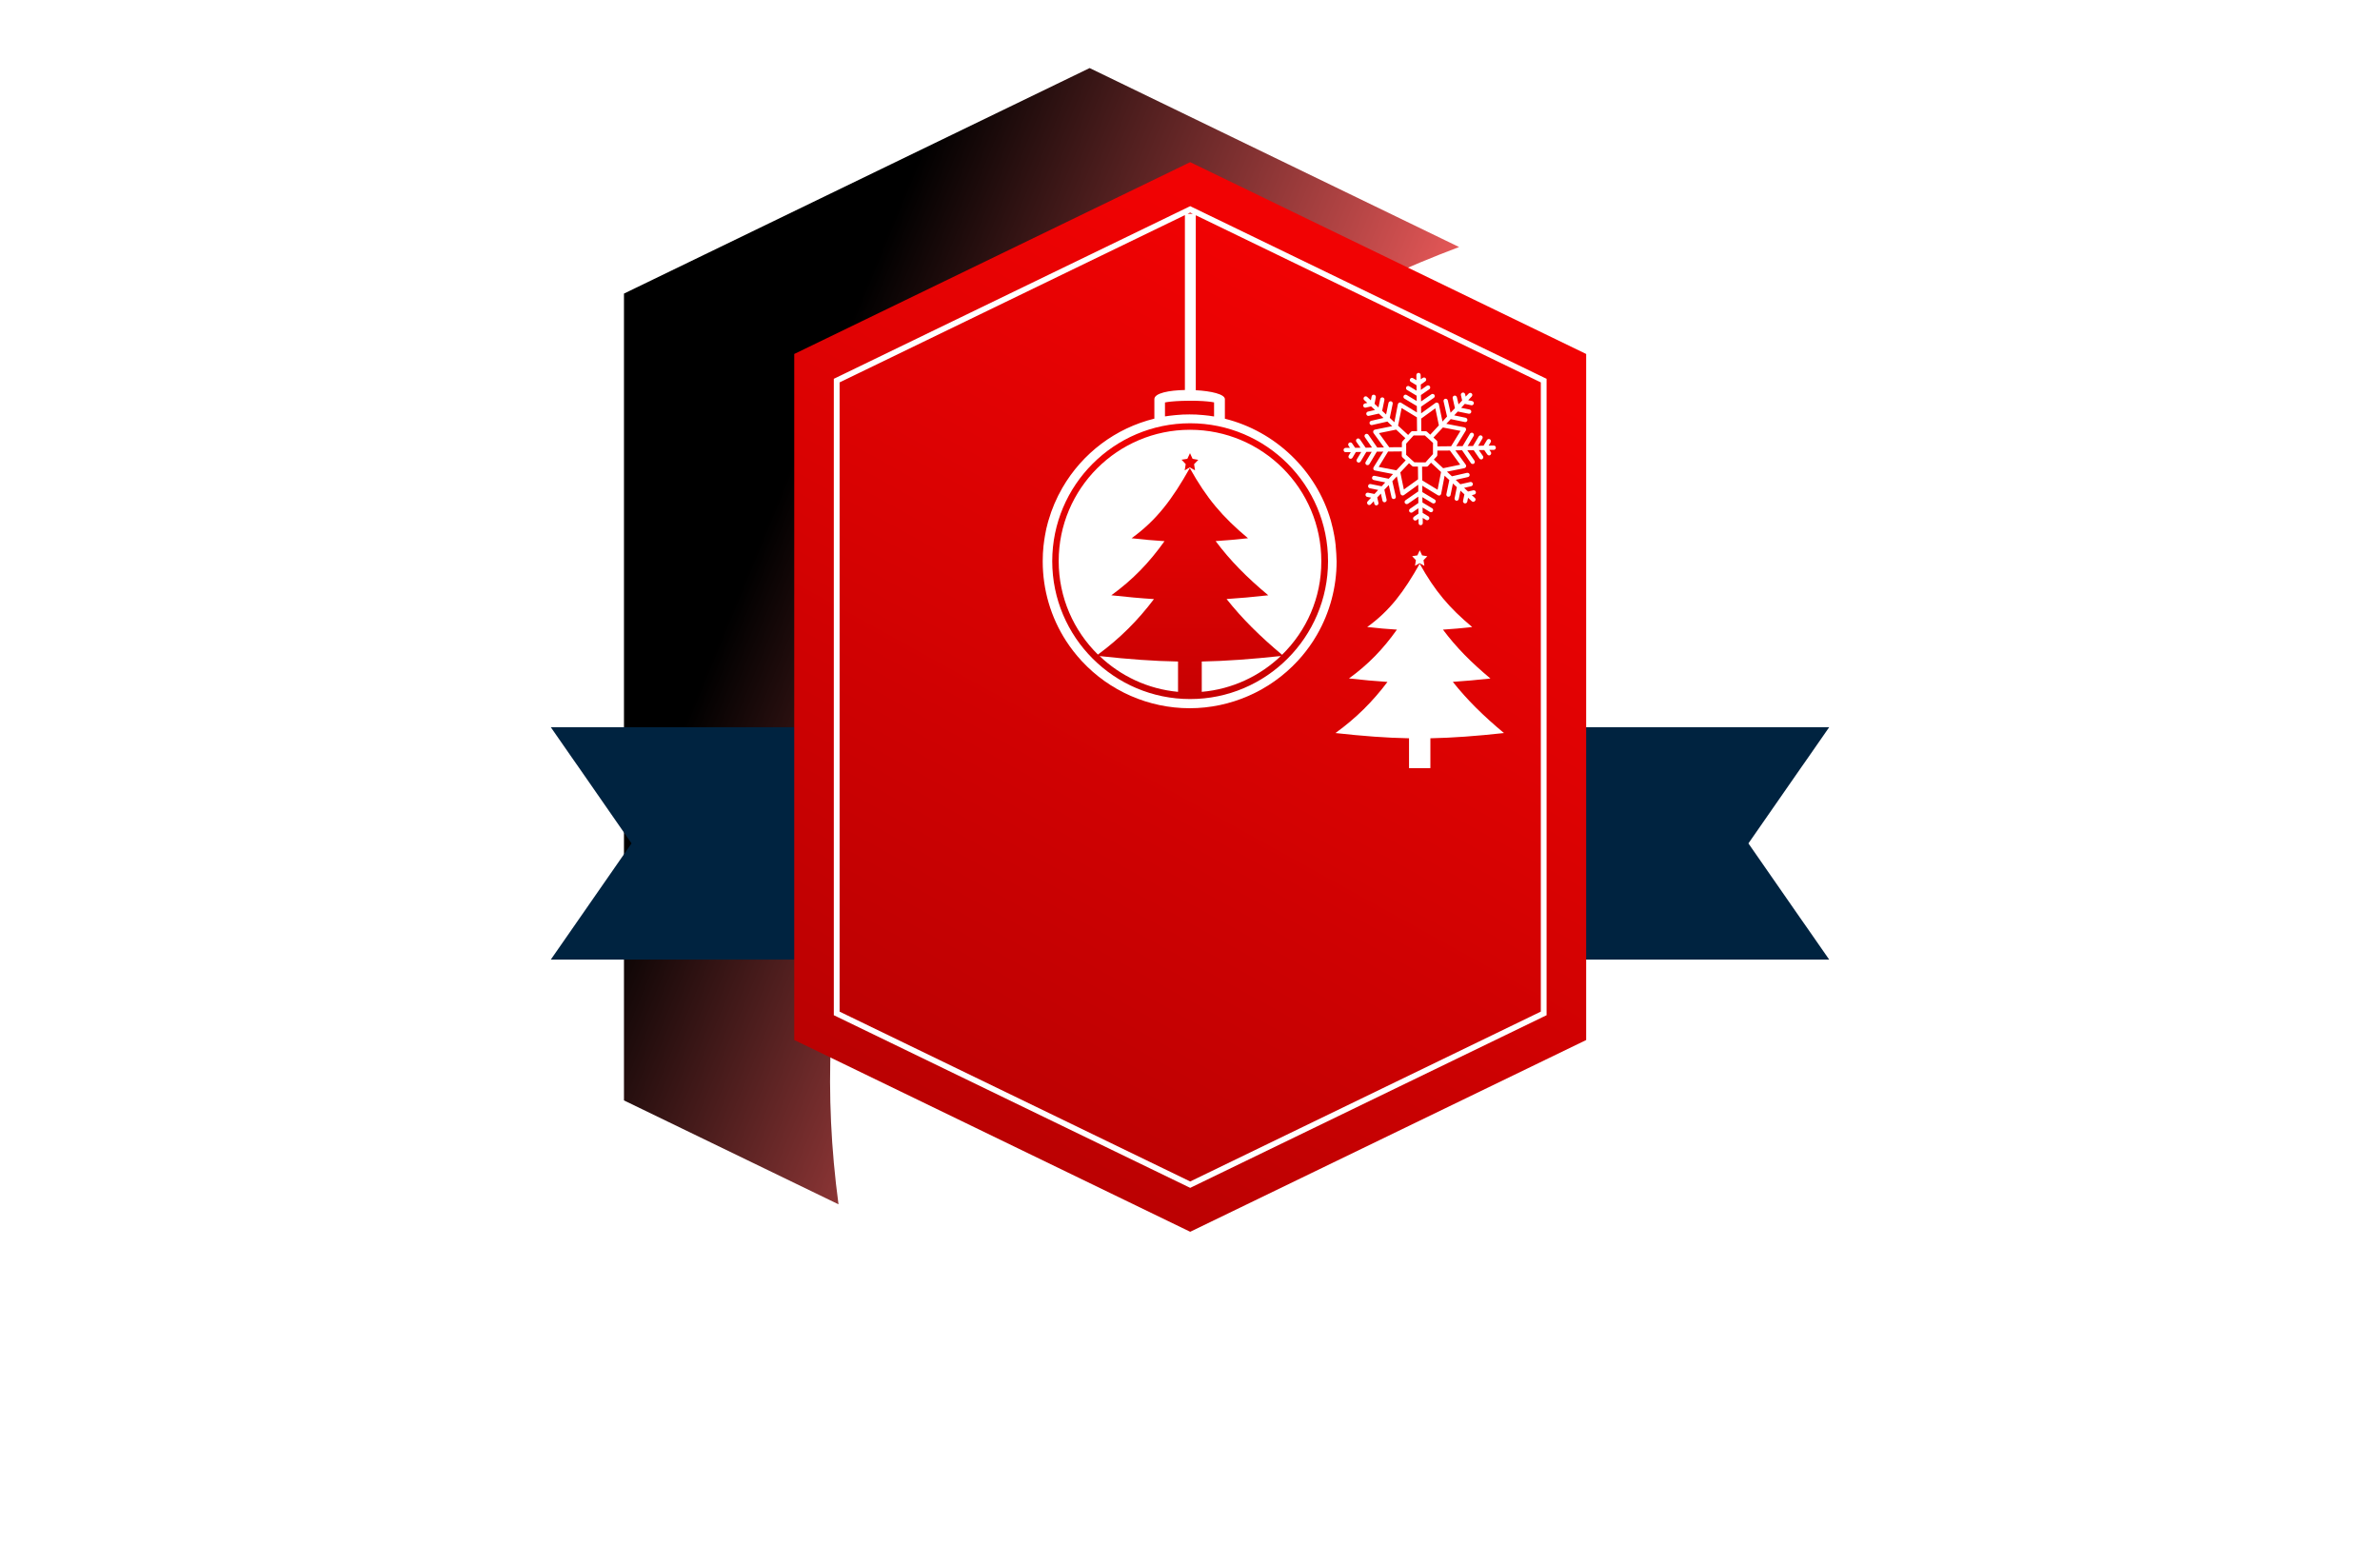 <?xml version="1.0" encoding="utf-8"?>
<!-- Generator: Adobe Illustrator 27.8.1, SVG Export Plug-In . SVG Version: 6.00 Build 0)  -->
<svg version="1.1" id="Layer_1" xmlns="http://www.w3.org/2000/svg" xmlns:xlink="http://www.w3.org/1999/xlink" x="0px" y="0px"
	 viewBox="0 0 350 230" style="enable-background:new 0 0 350 230;" xml:space="preserve">
<style type="text/css">
	.st0{fill:#EAE4B0;}
	.st1{fill:#332700;}
	.st2{fill:#EBEBFF;}
	.st3{fill:#FBFFAE;}
	.st4{fill:#B0FFD5;}
	.st5{fill:#B3FFFB;}
	.st6{fill:#FFFAB6;}
	.st7{fill:#2B2700;}
	.st8{fill:#FFFFB8;}
	.st9{fill:#040028;}
	.st10{fill:#260000;}
	.st11{opacity:0.5;fill:#848484;}
	.st12{fill:#2B2401;}
	.st13{fill:#FF7C6C;}
	.st14{fill:#CC2D21;}
	.st15{fill:#F75C4C;}
	.st16{fill:#FFE5CF;}
	.st17{fill:#FFFFFF;}
	.st18{fill:#CFDAE3;}
	.st19{fill:#006C11;}
	.st20{fill:#A11E10;}
	.st21{fill:#EDBC93;}
	.st22{fill:#898989;}
	.st23{fill:#2B1536;}
	.st24{fill:#15352A;}
	.st25{fill:#E4EAF5;}
	.st26{fill:#F2F5F5;}
	.st27{fill:#D6363D;}
	.st28{fill:#600000;fill-opacity:0.51;}
	.st29{fill:#F2CCA3;}
	.st30{fill:#D28F5F;}
	.st31{fill:#FF0000;fill-opacity:0.51;}
	.st32{fill:#C7D5F5;}
	.st33{fill:#F3DBC0;}
	.st34{fill:#F58086;}
	.st35{fill:url(#SVGID_1_);}
	.st36{fill:#FCC7A2;}
	.st37{fill:url(#SVGID_00000003813594282284305370000005676898240205096883_);}
	.st38{fill:#E20328;}
	.st39{fill:url(#SVGID_00000005984945629761498750000011162960176505485705_);}
	.st40{fill:#F4BDA8;}
	.st41{fill:#DCF7F6;}
	.st42{fill:url(#SVGID_00000001626869410201436750000002993252045788815240_);}
	.st43{fill:url(#SVGID_00000114043636437785682600000006537087750120070804_);}
	.st44{fill:url(#SVGID_00000013900300226787711920000009881514124129695148_);}
	.st45{fill:url(#SVGID_00000118383031996747558610000013500841272949510790_);}
	.st46{fill:url(#SVGID_00000072961678526800506560000009369462871223794866_);}
	.st47{fill:url(#SVGID_00000075135558311422896600000008529977786060824456_);}
	.st48{fill:url(#SVGID_00000082362340663264423130000006401327171785674161_);}
	.st49{fill:url(#SVGID_00000122713238612758941700000014920746500996292263_);}
	.st50{fill:url(#SVGID_00000000189744684782167940000017196304359910804907_);}
	.st51{fill:#E2B881;}
	.st52{fill:#FFFFFF;stroke:#000000;stroke-width:0.05;stroke-miterlimit:10;}
	.st53{fill:url(#SVGID_00000175290354426279495690000009264253701637874846_);}
	.st54{fill:url(#SVGID_00000005265616977863585410000016754183422422385292_);}
	.st55{fill:#0B9ED8;}
	.st56{fill:#FCDFB0;}
	.st57{fill:#FF0013;}
	.st58{fill:url(#SVGID_00000059308437608161605030000001687444996196956067_);}
	.st59{fill:#0A50FF;}
	.st60{fill:#FFB773;}
	.st61{fill-rule:evenodd;clip-rule:evenodd;fill:url(#SVGID_00000183244821114938258560000007537024467417111970_);}
	.st62{fill:#FF334F;}
	.st63{fill:#FFAB66;}
	.st64{fill:#FF8B41;}
	.st65{fill:#BB386B;}
	.st66{fill:#CBCBCB;}
	.st67{fill:#D37250;}
	.st68{fill:#D06D2E;}
	.st69{fill-rule:evenodd;clip-rule:evenodd;fill:#FFFFFF;}
	.st70{fill:#CAFFEC;}
	.st71{fill:#FFF6B3;}
	.st72{fill:#FFFBD2;}
	.st73{fill:#EFFFD2;}
	.st74{fill:#A01D21;}
	.st75{fill:#00261B;}
	.st76{fill:#F4FFB6;}
	.st77{fill:url(#SVGID_00000105410506813238311630000005602682974847030202_);}
	.st78{fill:#002340;}
	.st79{fill:url(#SVGID_00000090997268918381109990000005872131820034762373_);}
	.st80{fill:url(#SVGID_00000003800079360148386220000002518806664308074119_);}
	.st81{fill:#D91215;}
	.st82{fill:#98BBCE;}
	.st83{fill:#00A70C;}
	.st84{fill:#C47E2A;}
	.st85{fill-rule:evenodd;clip-rule:evenodd;fill:#1F1D1D;}
	.st86{fill-rule:evenodd;clip-rule:evenodd;fill:#2B2700;}
	.st87{fill-rule:evenodd;clip-rule:evenodd;fill:#FF1943;}
	.st88{fill:url(#SVGID_00000026150235013650146730000012305312384809151886_);}
	.st89{fill:url(#SVGID_00000070809695964489149810000011795891941396240773_);}
	.st90{fill:url(#SVGID_00000121967483257928046110000015998199227838244029_);}
	.st91{fill:url(#SVGID_00000146474027760378294170000008474315777970482341_);}
	.st92{fill:url(#SVGID_00000068650322650487296360000013683832660025098138_);}
	.st93{fill:url(#SVGID_00000176729577835737771170000006541353937487153025_);}
	.st94{fill:#E31E26;}
	.st95{fill:#811517;}
	.st96{fill:url(#SVGID_00000071524425463034270810000017566526276107832732_);}
	.st97{fill:url(#SVGID_00000077295343671181639230000011815210668033971113_);}
	.st98{fill:url(#SVGID_00000070827366323176025080000000299905897183420080_);}
	.st99{fill:#B47920;}
	.st100{fill:#089E32;}
	.st101{fill:#FFE30B;}
	.st102{fill-rule:evenodd;clip-rule:evenodd;fill:#EE1D24;}
	.st103{fill:#17377D;}
	.st104{filter:url(#Adobe_OpacityMaskFilter);}
	.st105{opacity:0.28;mask:url(#SVGID_00000132077143836233170540000013809753629383008919_);}
	.st106{fill:#3A3132;}
	.st107{fill:url(#SVGID_00000124157079945286550660000006771546381270889376_);}
	.st108{filter:url(#Adobe_OpacityMaskFilter_00000139262963097379574900000003145708957179679408_);}
	.st109{opacity:0.28;mask:url(#SVGID_00000043456951067570622530000012375688726497021064_);}
	.st110{fill:#102A63;}
	.st111{filter:url(#Adobe_OpacityMaskFilter_00000007423921263056236840000011508351068143547789_);}
	.st112{opacity:0.28;mask:url(#SVGID_00000041993969742183670820000015974414594182131357_);}
	.st113{fill:#0E2458;}
	.st114{filter:url(#Adobe_OpacityMaskFilter_00000014604914825939810980000007754723680298162063_);}
	.st115{opacity:0.25;mask:url(#SVGID_00000020401276404856655840000017581807702730453636_);}
	.st116{fill:url(#SVGID_00000093887142219163225410000009662467493300096392_);}
	.st117{fill:#00BEC6;}
	.st118{fill:url(#SVGID_00000119835574470392073010000006373720297796396933_);}
	.st119{fill:url(#SVGID_00000117634490673366968820000016847439474523147956_);stroke:#FFFFFF;stroke-miterlimit:10;}
	
		.st120{fill:url(#SVGID_00000163781597461951506900000009521023597965209751_);stroke:#FFFFFF;stroke-width:0.5;stroke-miterlimit:10;}
	.st121{fill:url(#SVGID_00000075869254491015964510000016474219002878709891_);}
	.st122{fill:#F9D075;}
	.st123{fill:#FFEF92;}
	.st124{fill:url(#SVGID_00000068638783899346022810000017917678744624489102_);}
	.st125{fill:url(#SVGID_00000097478098919867779360000003126038183910752897_);}
	.st126{fill:url(#SVGID_00000091003147578462637270000014156435433942455693_);}
	.st127{fill:#09890F;}
	.st128{fill:#A9CE4D;}
	.st129{fill:#FF9501;}
	.st130{fill:#AA1523;}
	.st131{fill:#006B52;}
	.st132{fill:#EEC200;}
	.st133{fill:#9F4641;}
	.st134{fill:url(#SVGID_00000067944489014791889380000003387258327729243304_);stroke:#FFFFFF;stroke-miterlimit:10;}
	.st135{fill:none;stroke:#FFFFFF;stroke-width:1.788;stroke-miterlimit:10;}
	.st136{fill:none;stroke:#BFDADD;stroke-width:2;stroke-linecap:round;stroke-linejoin:round;stroke-miterlimit:10;}
	.st137{fill:none;stroke:#016D39;stroke-width:2;stroke-linecap:round;stroke-linejoin:round;stroke-miterlimit:10;}
	.st138{fill:none;stroke:#00BFAD;stroke-width:2;stroke-linecap:round;stroke-linejoin:round;stroke-miterlimit:10;}
	.st139{fill:#12162E;}
	.st140{fill:none;stroke:#12162E;stroke-miterlimit:10;}
	.st141{fill:#016D39;}
	.st142{fill:#083F24;}
	.st143{fill:#FF5635;}
	.st144{fill:#C63724;}
	.st145{fill:#FFBE00;}
	.st146{fill:#00BFAD;}
	.st147{fill:#D1D3D3;}
	.st148{fill:#9A4641;}
	.st149{fill:url(#SVGID_00000100354871706935839870000015722064951934105272_);}
	.st150{fill:url(#SVGID_00000021104126871143037400000000385608298836924060_);stroke:#FFFFFF;stroke-miterlimit:10;}
	.st151{fill:#F75D58;}
	.st152{fill:url(#SVGID_00000176020232663522106880000004367752061882927010_);}
	.st153{opacity:0.42;fill:#FFFFFF;}
	.st154{fill:#229200;}
	.st155{fill:#FF0000;}
	.st156{fill:#0C1F26;}
	.st157{fill:#E43724;}
	.st158{fill:#6B2422;}
	.st159{fill:#FBF1E5;}
	.st160{fill:#FAF8F0;}
	.st161{fill:#EEEEED;}
	.st162{fill:#DBDEDD;}
	.st163{fill:#A6453D;}
	.st164{fill:#E3E4E7;}
	.st165{fill:#D2301D;}
	.st166{fill:#E2D7D0;}
	.st167{fill:#FCF8EF;}
	.st168{fill:#C42C1E;}
	.st169{fill:#0C232B;}
	.st170{fill:#0D3B6E;}
	.st171{fill:#139AEC;}
	.st172{fill:#F52A3C;}
	.st173{fill:url(#SVGID_00000029742628553083242570000017777605358906315671_);}
	.st174{fill:#890924;}
	.st175{fill:url(#SVGID_00000074434791709899571870000004923050981385830032_);}
	.st176{fill-rule:evenodd;clip-rule:evenodd;fill:url(#SVGID_00000048475677747948317530000014160862017380870786_);}
	.st177{fill-rule:evenodd;clip-rule:evenodd;fill:#CE1515;}
	.st178{fill-rule:evenodd;clip-rule:evenodd;fill:#FFFBDD;}
	.st179{fill-rule:evenodd;clip-rule:evenodd;fill:#06542B;}
	.st180{fill-rule:evenodd;clip-rule:evenodd;fill:#AA1111;}
	.st181{fill:#005C01;}
	.st182{fill:#F5AB35;}
	.st183{fill-rule:evenodd;clip-rule:evenodd;fill:#215605;}
	.st184{fill:#215605;}
	.st185{fill-rule:evenodd;clip-rule:evenodd;fill:url(#SVGID_00000044868504814743001790000015459372670524511367_);}
	.st186{fill:url(#SVGID_00000034080243285246850210000014905196352973280183_);}
	.st187{fill:url(#SVGID_00000028308016240189193830000011609574897802866077_);}
	.st188{fill:url(#SVGID_00000087392913752034506160000012493875440061530028_);}
	.st189{fill:url(#SVGID_00000134951719981277664640000016589697579275915654_);}
	.st190{fill:url(#SVGID_00000123410587964234529430000014277146865097462424_);}
	.st191{fill:url(#SVGID_00000090989903351870764270000002652879535362838933_);}
	.st192{fill:url(#SVGID_00000076578919585833843460000000688544618614886535_);}
	.st193{fill:url(#SVGID_00000066499407076708073880000009941123909728364688_);}
	.st194{fill:url(#SVGID_00000038406920466644555440000017636059570359072693_);}
	.st195{fill:#B6FFFF;}
	.st196{fill:url(#SVGID_00000026850668997468165570000007611717947671896722_);}
	.st197{fill:url(#SVGID_00000011728372588025737040000009296853787205387937_);}
	.st198{fill:url(#SVGID_00000091715949054020700170000007325765885728171451_);}
	.st199{fill:url(#SVGID_00000163791488446525852070000016928738196155624839_);}
	.st200{fill:url(#SVGID_00000052081624100404647820000005142758560006432928_);}
	.st201{fill:url(#SVGID_00000139979058481722088730000004324736088466186919_);}
	.st202{fill:url(#SVGID_00000034053748514271486170000002763467541827422138_);}
	.st203{fill:url(#SVGID_00000183952727337067600100000015408028502208754095_);}
	.st204{fill:url(#SVGID_00000139990931374118123460000008705995875861727154_);}
	.st205{fill:url(#SVGID_00000020387077747918395200000003167998147036174210_);}
	.st206{fill:url(#SVGID_00000026844043871853252640000013222241077409400501_);}
	.st207{fill:url(#SVGID_00000039846819976536401890000001128871740928882605_);}
	.st208{fill:url(#SVGID_00000135663558489104586130000001295976360204797344_);}
	.st209{fill:url(#SVGID_00000172438688849819164870000007769121835818362777_);}
	.st210{fill:url(#SVGID_00000149365416398834508630000008798592408854016687_);}
	.st211{fill:url(#SVGID_00000009585029581850783330000014426661572875950482_);}
	.st212{fill:#CE4A43;}
	.st213{fill:url(#SVGID_00000085250783679963064810000011465180393128324263_);}
	.st214{fill:#CE4A43;stroke:#FFFFFF;stroke-miterlimit:10;}
	.st215{fill:none;stroke:#CE4A43;stroke-miterlimit:10;}
</style>
<linearGradient id="SVGID_1_" gradientUnits="userSpaceOnUse" x1="187.847" y1="112.594" x2="111.181" y2="80.927">
	<stop  offset="0" style="stop-color:#F15C5C"/>
	<stop  offset="1" style="stop-color:#000000"/>
</linearGradient>
<path class="st35" d="M123.31,177.12l-31.55-15.28V43.18l68.48-33.17l54.33,26.32C153,59.58,114.54,111.9,123.31,177.12z"/>
<g>
	<g>
		<g>
			<path class="st78" d="M265.81,136.54l3.19,4.59H81l3.19-4.59l1.11-1.6l7.57-10.9l-7.73-11.14l-1.12-1.6L81,106.95h188l-3.02,4.35
				l-1.12,1.6l-7.74,11.14l7.57,10.9L265.81,136.54z"/>
			
				<linearGradient id="SVGID_00000137818511859189563020000002709666742216158120_" gradientUnits="userSpaceOnUse" x1="206.341" y1="45.992" x2="54.994" y2="319.212">
				<stop  offset="0" style="stop-color:#F10203"/>
				<stop  offset="1" style="stop-color:#740000"/>
			</linearGradient>
			<path style="fill:url(#SVGID_00000137818511859189563020000002709666742216158120_);" d="M175.03,181.16l-58.23-28.21V52.06
				l58.23-28.21l58.23,28.21v100.9L175.03,181.16z"/>
		</g>
		<path class="st17" d="M175.03,31.26l51.56,24.98v92.54l-51.56,24.98l-51.56-24.98V56.24L175.03,31.26 M175.03,30.32l-0.37,0.18
			L123.1,55.48l-0.48,0.23v0.53v92.54v0.53l0.48,0.23l51.56,24.98l0.37,0.18l0.37-0.18l51.56-24.98l0.48-0.23v-0.53V56.24v-0.53
			l-0.48-0.23L175.4,30.5L175.03,30.32L175.03,30.32z M196.42,80.24c0-0.02,0-0.03,0-0.05l0,0c-0.05-0.45-0.11-0.91-0.2-1.4
			c-0.12-0.68-0.27-1.36-0.45-2l-0.06-0.23c-2.13-7.38-8.17-13.14-15.58-14.98V58.7c0-0.72-2.02-1.19-4.28-1.31V31.44h-1.6v25.92
			c-2.34,0.04-4.49,0.46-4.49,1.34v2.87c-5.69,1.4-10.57,5.06-13.53,10.18c-0.87,1.51-1.56,3.12-2.04,4.79
			c-0.02,0.08-0.05,0.16-0.07,0.23c-0.19,0.67-0.34,1.35-0.45,2.02c-0.08,0.46-0.15,0.93-0.2,1.4h0c0,0.02,0,0.03-0.01,0.05
			c-0.08,0.75-0.12,1.53-0.12,2.32c0,4.17,1.19,8.23,3.45,11.72v0c0.67,1.03,1.43,2.01,2.26,2.91c0.01,0.01,0.03,0.03,0.04,0.04
			c4.08,4.41,9.85,6.93,15.86,6.93c6.01,0,11.78-2.53,15.86-6.93c0.01-0.01,0.03-0.03,0.04-0.04c0.83-0.9,1.59-1.88,2.26-2.91
			c0,0,0,0,0,0c0.19-0.3,0.38-0.61,0.56-0.92c1.89-3.27,2.89-7,2.89-10.8C196.54,81.8,196.5,81.02,196.42,80.24z M178.54,61.25
			c-0.12-0.02-0.23-0.03-0.35-0.05c-0.13-0.02-0.26-0.04-0.38-0.06c-0.21-0.03-0.42-0.05-0.63-0.07c-0.1-0.01-0.21-0.02-0.31-0.03
			c-0.28-0.02-0.55-0.04-0.83-0.06c-0.04,0-0.08-0.01-0.12-0.01c-0.33-0.02-0.66-0.02-0.99-0.02c-0.33,0-0.66,0.01-0.99,0.02
			c-0.05,0-0.09,0.01-0.14,0.01c-0.27,0.01-0.54,0.03-0.81,0.06c-0.1,0.01-0.21,0.02-0.31,0.03c-0.21,0.02-0.42,0.04-0.63,0.07
			c-0.12,0.02-0.24,0.04-0.37,0.05c-0.12,0.02-0.24,0.03-0.36,0.05v-2.05c0.43-0.09,1.26-0.19,2.49-0.23
			c0.36-0.01,0.74-0.02,1.12-0.02c0.19,0,0.38,0,0.57,0c0.19,0,0.37,0.01,0.55,0.01h0c1.23,0.04,2.06,0.14,2.49,0.23V61.25z
			 M216.9,73.24l-0.46-0.42l0,0l0.36-0.09c0.17-0.04,0.28-0.21,0.24-0.38c-0.04-0.17-0.21-0.27-0.38-0.24l-0.77,0.18l-0.58-0.54v0
			l1.04-0.24c0.17-0.04,0.28-0.21,0.24-0.38c-0.04-0.17-0.21-0.28-0.38-0.24l-1.46,0.33l-0.67-0.65l1.8-0.41
			c0.17-0.04,0.28-0.21,0.24-0.38c-0.04-0.17-0.21-0.27-0.38-0.24l-2.22,0.51l-0.73-0.68l2.57-0.52c0.1-0.02,0.18-0.09,0.23-0.2
			c0.04-0.09,0.03-0.21-0.03-0.3l-1.54-2.11l0.99-0.02l1.3,1.89c0.04,0.05,0.09,0.09,0.15,0.11c0.09,0.04,0.21,0.03,0.29-0.03
			c0.14-0.1,0.18-0.3,0.08-0.44l-1.05-1.53l0,0l0.94-0.01l0.85,1.23c0.04,0.05,0.09,0.09,0.14,0.11c0.09,0.04,0.21,0.03,0.29-0.04
			c0.14-0.1,0.18-0.3,0.08-0.44l-0.6-0.87l0.79-0.01l0,0l0.45,0.65c0.04,0.05,0.09,0.09,0.14,0.12c0.1,0.04,0.21,0.03,0.3-0.04
			c0.14-0.1,0.18-0.3,0.08-0.44l-0.21-0.31h0l0.63,0c0.18,0,0.32-0.15,0.32-0.33c0-0.18-0.15-0.32-0.31-0.31l-0.75,0.01h0l0.3-0.5
			c0.09-0.15,0.04-0.34-0.11-0.43c-0.15-0.09-0.35-0.04-0.44,0.11l-0.5,0.83h0l-0.79,0.01L218,64.5c0.09-0.15,0.04-0.34-0.11-0.43
			c-0.14-0.09-0.34-0.04-0.43,0.11l-0.84,1.41l-0.01,0l-0.78,0.01l0.88-1.48c0.09-0.15,0.04-0.34-0.11-0.44
			c-0.14-0.09-0.34-0.04-0.43,0.11l-1.08,1.82l-0.94,0.01l1.41-2.3c0.05-0.09,0.05-0.2,0.02-0.29c-0.04-0.1-0.12-0.17-0.23-0.18
			l-2.66-0.52l0.65-0.69l0,0l2.08,0.43c0.17,0.04,0.34-0.07,0.37-0.25c0.03-0.17-0.08-0.34-0.25-0.38l-1.69-0.35l0,0l0.53-0.57l0,0
			l1.61,0.33c0.17,0.03,0.34-0.08,0.37-0.25c0.04-0.17-0.08-0.34-0.25-0.37l-1.24-0.25l0,0l0.54-0.58l0.95,0.2
			c0.17,0.04,0.34-0.08,0.37-0.25c0.04-0.17-0.08-0.34-0.25-0.37l-0.57-0.12l0.01-0.01l0.51-0.54c0.12-0.13,0.12-0.34-0.01-0.45
			c-0.12-0.11-0.32-0.11-0.44,0.02l-0.44,0.45l0,0l-0.08-0.35c-0.04-0.17-0.21-0.28-0.38-0.24c-0.17,0.04-0.28,0.21-0.24,0.38
			l0.18,0.78l0,0l-0.53,0.57l0,0.01l0,0l-0.24-1.05c-0.04-0.17-0.21-0.28-0.38-0.24c-0.17,0.04-0.28,0.21-0.24,0.38l0.33,1.46l0,0
			l-0.64,0.67l0,0l-0.41-1.81c-0.04-0.17-0.21-0.27-0.38-0.24c-0.17,0.04-0.28,0.21-0.24,0.38l0.51,2.23l0,0L212.13,62l-0.53-2.55
			c-0.04-0.21-0.33-0.32-0.5-0.19l-2.11,1.53l-0.01-0.98l0,0l1.88-1.3c0.14-0.1,0.18-0.3,0.08-0.44c-0.1-0.14-0.3-0.18-0.44-0.08
			l-1.52,1.05l0,0l-0.02-0.93l0-0.01l1.23-0.85c0.14-0.1,0.18-0.3,0.08-0.44c-0.1-0.14-0.29-0.18-0.44-0.08l-0.88,0.61l0,0l0-0.01
			l-0.01-0.78v0l0.66-0.46c0.14-0.1,0.18-0.3,0.08-0.44c-0.1-0.14-0.3-0.18-0.44-0.08l-0.3,0.21l0,0l-0.02-0.63
			c0-0.18-0.15-0.31-0.31-0.31c-0.18,0-0.32,0.15-0.32,0.33l0.01,0.74l0,0.01l-0.5-0.3c-0.15-0.09-0.35-0.04-0.43,0.11
			c-0.09,0.15-0.04,0.34,0.11,0.43l0.83,0.5l0.01,0.79v0.01l-1.08-0.65c-0.15-0.09-0.34-0.04-0.43,0.11
			c-0.09,0.15-0.04,0.34,0.11,0.43l1.41,0.85l0,0l0.01,0.78v0l-1.48-0.89c-0.15-0.09-0.35-0.04-0.43,0.11
			c-0.09,0.15-0.04,0.34,0.11,0.43l1.82,1.09l0,0l0.01,0.94l-2.32-1.42c-0.08-0.06-0.19-0.06-0.29-0.02
			c-0.09,0.05-0.16,0.13-0.19,0.23l-0.51,2.65l-0.68-0.64l0.43-2.07c0.03-0.17-0.07-0.34-0.25-0.37c-0.17-0.03-0.34,0.08-0.37,0.25
			l-0.35,1.69l-0.57-0.53l-0.01,0l0.33-1.61c0.03-0.17-0.08-0.34-0.25-0.37c-0.17-0.03-0.34,0.07-0.37,0.25l-0.25,1.23l-0.58-0.54h0
			l0.19-0.95c0.03-0.17-0.08-0.34-0.25-0.38c-0.17-0.04-0.34,0.07-0.37,0.25l-0.11,0.57l0,0l-0.55-0.51
			c-0.12-0.11-0.32-0.11-0.44,0.02c-0.12,0.13-0.12,0.34,0.01,0.45l0.46,0.42l0,0l-0.36,0.08c-0.17,0.04-0.28,0.21-0.24,0.38
			c0.02,0.11,0.1,0.19,0.19,0.22c0.06,0.02,0.12,0.03,0.19,0.01l0.77-0.18l0,0l0.58,0.53l-1.04,0.24c-0.17,0.04-0.28,0.21-0.24,0.38
			c0.03,0.11,0.1,0.19,0.19,0.23c0.06,0.02,0.12,0.03,0.19,0.01l1.46-0.33l0.69,0.64l0,0l-1.81,0.42c-0.17,0.04-0.28,0.21-0.24,0.38
			c0.02,0.11,0.1,0.19,0.19,0.23c0.06,0.02,0.12,0.03,0.19,0.01l2.24-0.51l0.71,0.68l-2.56,0.51c-0.1,0.03-0.19,0.1-0.22,0.2
			c-0.04,0.11-0.03,0.22,0.03,0.3l1.54,2.12l-0.99,0.01l-1.3-1.88c-0.1-0.14-0.3-0.18-0.44-0.08c-0.14,0.1-0.18,0.29-0.08,0.44
			l1.05,1.52l-0.93,0.03l-0.85-1.23c-0.1-0.14-0.3-0.18-0.44-0.08c-0.14,0.1-0.18,0.3-0.08,0.44l0.61,0.87h0l-0.79,0.01l-0.45-0.66
			c-0.1-0.14-0.29-0.18-0.44-0.08c-0.14,0.1-0.18,0.3-0.08,0.44l0.21,0.31h-0.01h-0.62c-0.18,0-0.32,0.15-0.31,0.32
			c0,0.18,0.14,0.33,0.31,0.31l0.75,0l-0.3,0.5c-0.09,0.15-0.04,0.34,0.11,0.43c0.02,0.01,0.03,0.02,0.05,0.02
			c0.14,0.06,0.31,0,0.39-0.13l0.5-0.84h0l0.79-0.01l0,0l-0.65,1.09c-0.09,0.15-0.04,0.34,0.11,0.43c0.01,0.01,0.03,0.02,0.05,0.02
			c0.14,0.06,0.3,0,0.39-0.13l0.85-1.42h0.01l0.78-0.01l0,0l-0.89,1.49c-0.09,0.15-0.04,0.34,0.11,0.43
			c0.01,0.01,0.03,0.02,0.05,0.02c0.14,0.05,0.31,0,0.39-0.13l1.09-1.83l0.95-0.01l-1.43,2.31c-0.05,0.09-0.05,0.2-0.02,0.29
			c0.04,0.1,0.13,0.16,0.23,0.18l2.65,0.52l-0.63,0.69l-2.08-0.43c-0.17-0.04-0.34,0.08-0.37,0.25c-0.04,0.17,0.08,0.34,0.25,0.37
			l1.69,0.35l-0.53,0.57l-1.62-0.33c-0.17-0.03-0.34,0.08-0.37,0.25c-0.03,0.17,0.08,0.34,0.25,0.37l1.23,0.25l-0.54,0.58l0,0.01
			l-0.95-0.19c-0.17-0.03-0.34,0.08-0.37,0.25c-0.03,0.17,0.08,0.34,0.25,0.37l0.57,0.11h0l-0.51,0.55
			c-0.12,0.13-0.11,0.32,0.02,0.44c0.03,0.04,0.06,0.05,0.1,0.07c0.12,0.05,0.25,0.02,0.34-0.07l0.44-0.46l0.08,0.36
			c0.02,0.11,0.1,0.19,0.19,0.23c0.06,0.02,0.12,0.03,0.18,0.01c0.17-0.04,0.28-0.21,0.24-0.38l-0.18-0.78l0.54-0.56l0.23,1.03
			c0.02,0.1,0.1,0.19,0.19,0.22c0.06,0.02,0.12,0.03,0.18,0.01c0.17-0.04,0.28-0.21,0.24-0.38l-0.33-1.46l0,0l0.65-0.68l0.41,1.81
			c0.02,0.11,0.1,0.19,0.19,0.22c0.06,0.02,0.12,0.03,0.19,0.02c0.17-0.04,0.28-0.21,0.24-0.38l-0.51-2.23l0.67-0.72l0.53,2.56
			c0.03,0.1,0.1,0.19,0.2,0.23c0.1,0.04,0.21,0.03,0.3-0.03l2.11-1.53l0.01,0.98l-1.88,1.3c-0.14,0.1-0.18,0.3-0.08,0.44
			c0.04,0.05,0.09,0.09,0.15,0.11c0.09,0.04,0.2,0.03,0.29-0.03l1.52-1.05l0.01,0.94v0l-1.23,0.85c-0.14,0.1-0.18,0.3-0.08,0.44
			c0.04,0.05,0.09,0.09,0.15,0.11c0.09,0.04,0.21,0.03,0.29-0.03l0.87-0.6l0.02,0.78l-0.66,0.46c-0.15,0.1-0.18,0.3-0.08,0.44
			c0.04,0.05,0.09,0.09,0.15,0.11c0.09,0.04,0.2,0.03,0.29-0.03l0.3-0.21l0.01,0.64c0,0.12,0.08,0.24,0.2,0.28
			c0.04,0.01,0.07,0.03,0.11,0.02c0.18,0,0.31-0.14,0.31-0.32l-0.01-0.75l0,0l0.5,0.3c0.15,0.09,0.34,0.04,0.43-0.11
			c0.09-0.15,0.04-0.34-0.11-0.43l-0.83-0.5l0-0.01l-0.01-0.78l1.08,0.65c0.15,0.09,0.34,0.04,0.43-0.11
			c0.09-0.15,0.04-0.34-0.11-0.43l-1.42-0.85l-0.01-0.78l1.48,0.88c0.15,0.09,0.35,0.04,0.44-0.11c0.09-0.15,0.04-0.35-0.11-0.43
			l-1.82-1.09l0-0.94l2.3,1.41c0.09,0.05,0.19,0.06,0.29,0.02c0.09-0.05,0.16-0.13,0.18-0.23l0.51-2.67l0.69,0.64l-0.43,2.08
			c-0.03,0.15,0.05,0.3,0.19,0.36c0.02,0,0.03,0.01,0.05,0.01c0.17,0.04,0.34-0.07,0.37-0.24l0.35-1.7l0,0l0.57,0.53l0.01,0.01
			l-0.33,1.61c-0.03,0.16,0.05,0.31,0.19,0.36c0.02,0.01,0.03,0.01,0.05,0.02c0.17,0.03,0.34-0.08,0.37-0.25l0.25-1.23l0,0
			l0.58,0.54l0,0l-0.2,0.96c-0.03,0.15,0.05,0.3,0.2,0.36c0.02,0,0.03,0.01,0.05,0.01c0.17,0.03,0.34-0.08,0.37-0.25l0.12-0.57
			l0.55,0.51c0.12,0.12,0.32,0.11,0.44-0.02C217.04,73.56,217.03,73.36,216.9,73.24z M213.23,66.27l1.51,2.07l-2.51,0.52l-1.37-1.27
			l0.43-0.47c0.05-0.05,0.08-0.13,0.08-0.21l0.01-0.64l1.85-0.01L213.23,66.27z M210.73,66.78l-0.33,0.37l-0.43,0.47L209.64,68
			l-0.5,0l-0.64,0l-0.5-0.01l-0.37-0.33l-0.47-0.43l-0.37-0.34l0-0.5l0-0.64l0-0.5l0.33-0.37l0.43-0.47l0.34-0.37l0.5,0l0.64,0
			l0.5,0l0.37,0.33l0.47,0.43l0.37,0.34l-0.01,0.5l0,0.64L210.73,66.78z M214.78,63.37l-1.38,2.26l-2.02,0.02l0-0.64
			c0-0.1-0.04-0.18-0.11-0.23l-0.47-0.43l1.39-1.48L214.78,63.37z M211.08,60.05l0.52,2.51l-1.27,1.37l-0.47-0.43
			c-0.06-0.05-0.13-0.08-0.21-0.08l-0.64,0l-0.01-1.86L211.08,60.05z M206.12,60.01l2.25,1.37l0.02,2.03l-0.64,0
			c-0.09-0.01-0.17,0.03-0.24,0.09l-0.43,0.47l-1.48-1.37L206.12,60.01z M202.79,63.7l2.5-0.51l0.02-0.01l1.36,1.26l-0.43,0.48
			c-0.05,0.06-0.08,0.14-0.08,0.21l0,0.64l-1.86,0.01L202.79,63.7z M202.75,68.67l1.38-2.26l2.02-0.02l-0.01,0.65
			c0.01,0.09,0.04,0.18,0.11,0.23l0.47,0.43l-1.37,1.47L202.75,68.67z M206.45,71.99l-0.52-2.51l1.28-1.36l0.46,0.42
			c0.03,0.03,0.06,0.05,0.1,0.06c0.04,0.01,0.08,0.02,0.12,0.02l0.63,0l0.02,1.87L206.45,71.99z M211.41,72.03l-2.26-1.38
			l-0.02-2.02l0.64,0c0.09,0.01,0.18-0.04,0.24-0.1l0.43-0.48l1.48,1.37L211.41,72.03z M210.35,108.58v4.39h-3.14v-4.39
			c-3.35-0.06-6.75-0.32-10.82-0.77c3.08-2.23,5.47-4.63,7.65-7.52c-1.76-0.11-3.61-0.28-5.66-0.51c2.89-2.09,5.05-4.37,7.05-7.18
			c-1.36-0.08-2.78-0.21-4.37-0.38c3.36-2.43,5.4-5.2,7.72-9.31c2.23,4,4.31,6.46,7.72,9.31c-1.57,0.17-2.97,0.3-4.3,0.38
			c1.95,2.61,4.12,4.8,6.98,7.19c-2.01,0.22-3.82,0.38-5.53,0.49c2.12,2.67,4.49,5,7.52,7.53
			C217.07,108.26,213.65,108.51,210.35,108.58z M208.09,83.21l0.69-0.38l0.69,0.39l-0.13-0.83l0.56-0.58l-0.77-0.13l-0.34-0.75
			l-0.35,0.75l-0.77,0.12l0.55,0.59L208.09,83.21z"/>
	</g>
	
		<linearGradient id="SVGID_00000079446451131600685890000011372255103067861899_" gradientUnits="userSpaceOnUse" x1="175.025" y1="62.685" x2="175.025" y2="181.523">
		<stop  offset="0" style="stop-color:#F10203"/>
		<stop  offset="1" style="stop-color:#740000"/>
	</linearGradient>
	<path style="fill:url(#SVGID_00000079446451131600685890000011372255103067861899_);" d="M175.02,62.25
		c-11.18,0-20.28,9.1-20.28,20.28c0,11.18,9.1,20.28,20.28,20.28c11.18,0,20.28-9.1,20.28-20.28
		C195.3,71.34,186.21,62.25,175.02,62.25z M176.73,97.29c3.55-0.07,7.24-0.34,11.63-0.81c-3.08,2.94-7.14,4.88-11.63,5.27V97.29z
		 M173.24,101.75c-4.45-0.41-8.47-2.34-11.53-5.26c4.3,0.47,7.95,0.74,11.53,0.8V101.75z M188.54,96.3
		c-3.27-2.74-5.85-5.29-8.16-8.2c1.9-0.12,3.91-0.3,6.13-0.55c-3.17-2.65-5.57-5.07-7.74-7.97c1.47-0.09,3.03-0.23,4.76-0.42
		c-3.78-3.16-6.09-5.89-8.56-10.32c-2.57,4.56-4.84,7.63-8.56,10.32c1.76,0.2,3.34,0.34,4.84,0.43c-2.22,3.12-4.62,5.64-7.82,7.96
		c2.27,0.25,4.32,0.44,6.27,0.56c-2.36,3.12-4.95,5.73-8.24,8.16c-3.56-3.51-5.77-8.37-5.77-13.75c0-10.65,8.66-19.31,19.31-19.31
		c10.65,0,19.31,8.66,19.31,19.31C194.34,87.92,192.12,92.79,188.54,96.3z M176.22,67.63l-0.62,0.64l0.14,0.91l-0.76-0.44
		l-0.76,0.43l0.15-0.91l-0.61-0.65l0.85-0.13l0.39-0.83l0.38,0.83L176.22,67.63z"/>
</g>
</svg>
